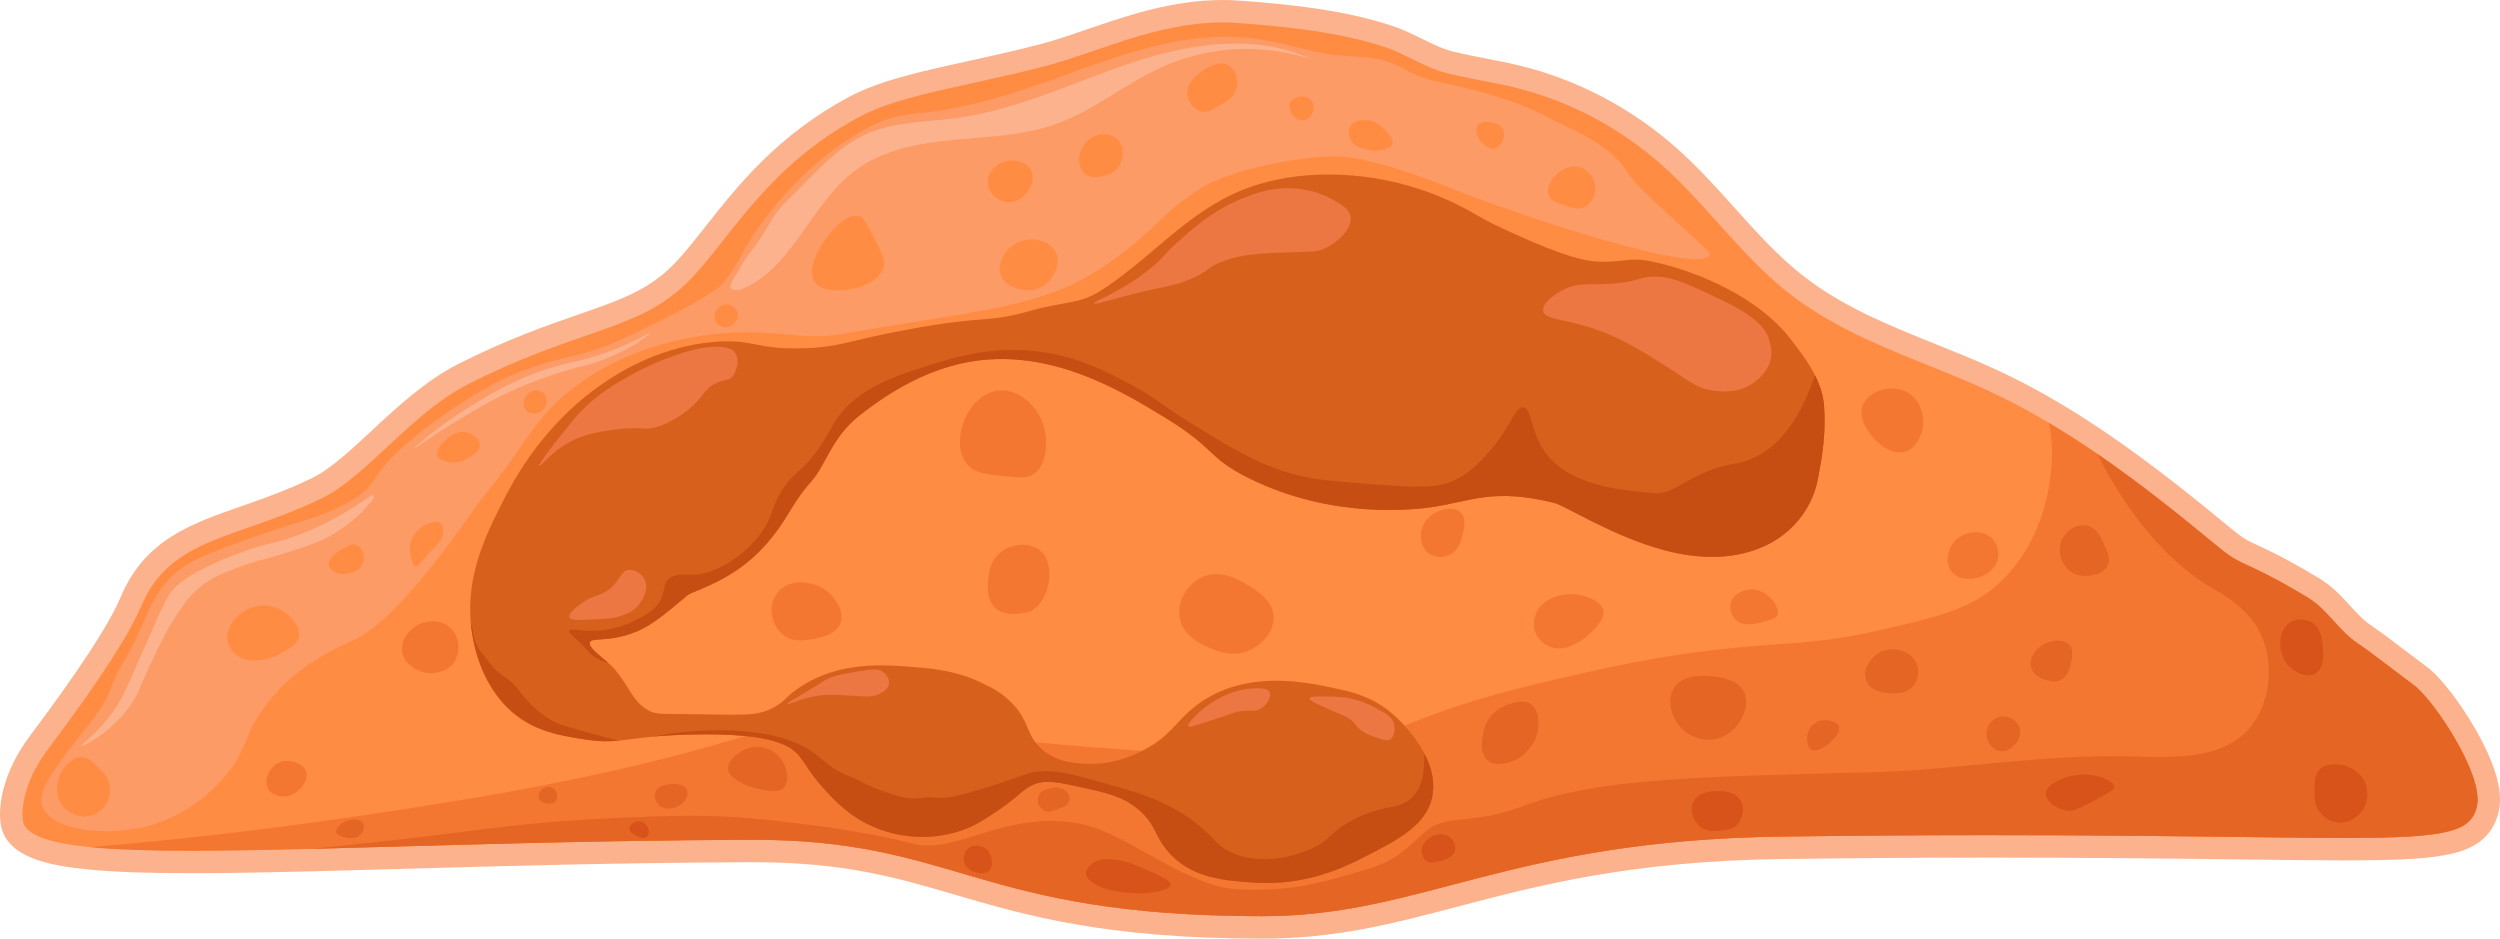 <?xml version="1.0" encoding="UTF-8"?>
<svg id="Capa_2" xmlns="http://www.w3.org/2000/svg" viewBox="0 0 948.36 356.065">
  <defs>
    <style>
      .cls-1 {
        fill: #f47731;
      }

      .cls-2 {
        fill: #d85319;
      }

      .cls-3 {
        fill: #fcb28d;
      }

      .cls-4 {
        fill: #ed7743;
      }

      .cls-5 {
        fill: #ff8c42;
      }

      .cls-6 {
        fill: #fc9b65;
      }

      .cls-7 {
        fill: #c64e12;
      }

      .cls-8 {
        fill: #e56525;
      }

      .cls-9 {
        fill: #d8601d;
      }
    </style>
  </defs>
  <g id="Capa_1-2" data-name="Capa_1">
    <g>
      <path class="cls-8" d="M833.182,241.553c-.736-.856-2.753-3.201-5.707-3.196-3.307.005-5.882,2.953-6.848,5.478-1.266,3.308.056,6.343,1.369,9.359,1.209,2.776,2.145,4.926,4.337,5.707,2.795.996,6.055-.795,7.761-2.739,3.519-4.011,2.325-10.845-.913-14.609Z"/>
      <g>
        <g>
          <path class="cls-5" d="M478.875,351.807c-59.173-.013-88.987-8.749-115.292-16.458-22.003-6.447-42.786-12.538-77.904-12.538l-1.289.003c-50.018.205-94.408,1.459-133.574,2.564-11.785.333-22.956.648-33.467.911-19.204.474-32.996.685-44.721.685-16.683,0-28.939-.435-38.573-1.368-13.685-1.319-27.9-3.952-29.546-13.477-.24-1.395-1.991-14.062,10.109-30.218,19.541-26.083,30.38-42.707,35.145-53.903,8.432-19.801,24.599-25.455,43.317-32.003,8.221-2.876,17.537-6.135,27.344-10.93,7.387-3.613,15.227-10.904,23.528-18.623,9.836-9.146,20.007-18.602,31.801-24.576,18.342-9.286,33.083-14.392,44.928-18.494,14.473-5.013,24.929-8.634,34.437-16.842,5.234-4.517,10.195-10.807,15.94-18.09,11.876-15.058,26.656-33.797,52.907-47.868,11.174-5.99,25.496-9.136,43.629-13.117,8.289-1.82,17.685-3.884,27.553-6.434,5.914-1.528,12.1-3.647,18.648-5.891,14.892-5.103,31.77-10.885,49.935-10.885,2.01,0,4.027.071,5.996.212,18.903,1.359,38.876,3.429,56.882,9.312,3.894,1.27,7.509,3.057,11.004,4.785,4.113,2.033,7.998,3.954,12.185,5.018,4.328,1.101,8.833,1.969,13.19,2.809,3.971.765,8.076,1.557,12.135,2.534,21.482,5.16,41.693,15.802,58.446,30.773,7.602,6.793,14.56,14.525,21.29,22.004,7.983,8.871,16.238,18.044,25.379,25.367,15.791,12.668,34.548,20.218,52.688,27.519,6.966,2.805,14.17,5.704,21.145,8.863,2.369,1.072,4.796,2.222,7.418,3.514,5.915,2.929,11.945,6.221,17.927,9.787,6.106,3.627,12.392,7.663,18.68,11.992,16.408,11.258,32.017,23.841,45.121,34.665,2.014,1.661,3.909,3.224,5.901,4.459,1.841,1.151,3.84,2.066,5.957,3.035l1.292.595c6.302,2.924,12.852,6.481,21.241,11.532,4.366,2.622,7.635,6.206,10.796,9.673,2.631,2.884,5.115,5.608,8.068,7.614,3.708,2.514,9.32,6.777,14.271,10.54,2.757,2.096,5.361,4.074,7.333,5.521,8.435,6.197,28.439,35.947,25.767,49.889-2.772,14.483-17.178,15.85-54.606,15.85-10.845,0-24.253-.169-39.779-.363-24.378-.307-54.716-.689-93.298-.689-26.356,0-52.532.175-80.022.535-57.891.752-93.02,9.986-124.015,18.134-24.641,6.478-45.921,12.071-73.213,12.072h-.031Z"/>
          <path class="cls-3" d="M463.727,8.516c1.884,0,3.78.065,5.694.201,18.329,1.318,38.186,3.337,55.862,9.112,8.015,2.614,15.062,7.747,23.462,9.882,8.4,2.135,16.952,3.325,25.376,5.355,20.546,4.935,40.146,15.097,56.608,29.809,16.474,14.724,29.704,33.788,46.843,47.52,22.412,17.979,49.55,25.527,74.739,36.938,2.45,1.108,4.877,2.263,7.292,3.453,6.008,2.975,11.877,6.195,17.629,9.625,6.265,3.722,12.414,7.689,18.445,11.842,15.424,10.582,30.206,22.366,44.825,34.441,2.065,1.703,4.13,3.406,6.37,4.795,2.462,1.54,5.11,2.672,7.7,3.873,7.14,3.313,14.035,7.222,20.837,11.317,7.304,4.387,11.574,12.344,18.667,17.162,5.647,3.827,15.914,11.888,21.479,15.972,7.607,5.589,26.391,33.718,24.104,45.653-1.966,10.271-11.589,12.394-50.428,12.394-27.349,0-69.207-1.052-133.078-1.052-23.574-0-50.119.143-80.074.535-104.196,1.353-136.309,30.206-197.17,30.206h-.037c-108.237-.023-115.347-28.995-193.191-28.995-.435,0-.87.001-1.309.003-65.382.268-122.27,2.357-167.129,3.477-16.571.409-31.502.684-44.607.684-15.304,0-28.121-.375-38.17-1.349-15.867-1.528-24.828-4.562-25.761-9.964-.607-3.523-.187-14.245,9.322-26.939,20.942-27.954,31.081-44.043,35.654-54.788,11.154-26.192,36.261-24.956,68.613-40.776,16.766-8.202,33.963-32.376,55.383-43.226,40.123-20.312,61.788-19.997,80.222-35.911,16.766-14.467,30.031-45.034,68.077-65.428,15.821-8.482,39.796-11.317,70.235-19.18,19.862-5.134,42.372-16.639,67.516-16.64M463.733,0v8.516l-.002-8.516c-18.878.001-36.113,5.905-51.319,11.114-6.468,2.216-12.578,4.309-18.333,5.796-9.793,2.53-18.745,4.496-27.402,6.397-17.725,3.892-33.032,7.254-44.726,13.523-27.033,14.491-42.118,33.616-54.239,48.984-5.609,7.112-10.453,13.253-15.378,17.503-8.891,7.676-19.024,11.185-33.049,16.043-11.966,4.144-26.858,9.303-45.456,18.718-12.331,6.246-23.194,16.346-32.778,25.258-8.064,7.498-15.68,14.58-22.501,17.916-9.578,4.684-18.372,7.76-26.877,10.735-19.672,6.881-36.661,12.824-45.829,34.355-4.564,10.723-15.569,27.57-34.635,53.019-10.002,13.352-12.122,26.386-10.899,33.49,2.134,12.352,18.049,15.523,33.337,16.995,9.768.947,22.158,1.388,38.987,1.388,11.759,0,25.581-.212,44.817-.686,10.503-.263,21.634-.577,33.418-.91,39.158-1.106,83.542-2.36,133.536-2.565.428-.002.851-.003,1.274-.003,34.507 0,54.063,5.731,76.707,12.366,26.579,7.789,56.704,16.616,116.483,16.629,27.883,0,49.41-5.659,74.337-12.212,30.756-8.085,65.617-17.25,122.982-17.994,27.485-.36,53.641-.535,79.964-.534,38.55 0,68.873.381,93.237.688,15.544.195,28.968.364,39.84.364,22.127,0,33.251-.7,41.042-2.584,6.548-1.583,15.512-5.039,17.75-16.725,1.435-7.492-1.708-17.952-9.344-31.087-4.921-8.466-12.421-18.87-18.082-23.029-1.944-1.426-4.529-3.391-7.267-5.471-4.999-3.799-10.665-8.105-14.477-10.688-2.529-1.718-4.849-4.262-7.306-6.956-3.211-3.521-6.85-7.511-11.754-10.457-8.521-5.13-15.196-8.752-21.637-11.741-.437-.203-.875-.403-1.313-.604-1.988-.91-3.865-1.77-5.457-2.765-1.78-1.104-3.571-2.581-5.467-4.145-13.171-10.88-28.872-23.537-45.425-34.894-6.348-4.371-12.716-8.459-18.914-12.141-6.056-3.611-12.183-6.956-18.2-9.935-2.682-1.321-5.15-2.49-7.561-3.581-7.054-3.196-14.302-6.113-21.31-8.934-18.674-7.516-36.312-14.616-51.609-26.887-8.874-7.11-16.649-15.75-24.881-24.897-6.805-7.562-13.843-15.382-21.616-22.33-17.276-15.439-38.126-26.415-60.294-31.74-4.146-.999-8.3-1.8-12.316-2.574-4.496-.867-8.742-1.685-12.951-2.754-3.751-.953-7.44-2.777-11.346-4.708-3.631-1.795-7.385-3.651-11.574-5.017-18.437-6.024-38.72-8.13-57.891-9.509-2.073-.148-4.191-.223-6.299-.223h0Z"/>
        </g>
        <path class="cls-6" d="M15.997,305.468c-1.76-6.003,4.77-14.274,17.829-30.816,9.776-12.383,7.105-13.631,12.435-22.446,8.38-13.859,8.918-20.983,15.522-29.675,5.856-7.707,11.502-10.366,28.229-16.587,22.222-8.265,30.365-9.004,41.088-14.837,14.422-7.846,7.191-9.802,25.338-24.653,17.904-14.653,33.637-22.673,40.631-25.338,19.04-7.252,22.495-4.933,38.577-12.326,22.404-10.3,36.002-18.156,38.465-21.153,7.348-8.94,6.255-10.906,13.777-21.609,2.699-3.84,17.581-24.563,39.98-36.827,17.589-9.63,18.901-2.595,54.567-13.392,28.989-8.776,57.34-23.752,88.559-21.646.182.013.364.026.546.038,10.059.753,19.57,3.695,29.343,5.83,9.123,1.993,18.875.551,27.668,4.137,3.162,1.29,6.043,3.193,9.192,4.515,3.124,1.311,6.46,2.027,9.767,2.762,13.74,3.053,27.685,6.551,40.124,13.341,5.935,3.24,23.026,9.223,29.702,20.544,4.602,7.805,31.602,29.402,31.245,31.044-1.959,9.023-75.48-15.75-99.068-25.338-9.513-3.867-27.792-10.268-38.653-11.489-13.032-1.466-44.037,4.527-55.393,11.87-15.335,9.917-15.782,14.492-32.262,26.479-11.278,8.204-21.788,14.103-45.092,18.87-13.695,2.802-38.361,6.348-56.715,9.587-15.522,2.739-21.893-.17-37.36-.304-17.487-.152-40.517,4.223-59.692,16.321-21.22,13.389-24.24,26.042-40.061,44.854-5.82,6.92-31.007,46.789-50.376,55.697-9.013,4.145-23.474,10.796-34.442,26.479-7.539,10.78-5.454,14.426-13.372,24.196-11.719,14.46-26.216,18.727-29.58,19.631-15.54,4.175-37.611,2.161-40.52-7.761Z"/>
        <path class="cls-1" d="M939.659,305.466c-3.862,20.172-37.206,8.914-263.58,11.877-104.221,1.353-136.317,30.217-197.207,30.206-108.841-.023-115.421-29.319-194.5-28.992-117.731.478-207.952,6.883-249.906,2.812,28.596-2.474,67.657-6.394,118.478-14.374,21.677-3.407,38.023-5.973,61.018-10.652,68.462-13.942,71.32-21.281,103.638-23.287,32.446-2.018,29.144,5.413,98.002,10.5,40.239,2.975,60.365,4.457,83.384.91,34.418-5.297,32.597-12.962,86.137-25.562,22.914-5.39,44.194-10.407,73.502-13.242,20.067-1.937,31.711-1.47,53.411-6.394,24.244-5.495,36.588-8.459,47.485-19.169,16.497-16.217,18.352-38.256,18.714-43.378.443-6.347-.047-11.714-1.003-16.31,22.272,13.23,42.923,29.482,63.27,46.283,2.065,1.703,4.13,3.407,6.37,4.795,2.462,1.54,5.11,2.672,7.7,3.873,7.14,3.313,14.035,7.222,20.837,11.317,7.303,4.387,11.573,12.344,18.667,17.162,5.647,3.827,15.914,11.889,21.479,15.972,7.607,5.588,26.39,33.717,24.104,45.653Z"/>
        <path class="cls-9" d="M692.152,160.1c-.047,7.21-1.05,14.035-2.579,21.77-3.955,19.869-24.746,35.608-57.891,26.939-19.414-5.087-37.801-16.917-41.919-17.967-23.206-5.892-32.049-.572-46.551,1.528-5.985.863-37.439,4.923-69.43-10.967-16.007-7.945-12.215-10.979-31.559-22.821-17.279-10.57-46.33-28.339-78.892-20.394-17.886,4.352-32.003,15.272-37.358,19.484-10.419,8.202-12.775,18.807-17.967,24.652-8.657,9.765-8.75,14.595-18.259,25.107-11.889,13.125-26.822,16.567-28.992,18.41-9.812,8.307-14.794,12.32-21.561,14.607-8.96,3.033-14.677,1.4-15.412,3.162-.793,1.867,3.64,4.912,7.047,7.945.875.758,1.68,1.54,2.31,2.287,5.845,6.918,6.814,12.169,12.624,15.529,2.858,1.645,4.445,1.435,14.735,1.517,21.736.163,26.367,1.167,33.391-2.742,4.2-2.333,3.442-3.197,8.412-6.697,15.447-10.862,32.493-9.427,46.82-8.213,11.772.992,18.399,3.488,22.611,5.483,4.445,2.088,8.54,4.072,12.635,8.517,6.242,6.779,4.772,10.932,9.987,16.135,6.195,6.16,14.269,6.3,19.717,6.382,1.867.035,10.092.035,20.254-5.472,9.649-5.215,11.562-10.244,18.41-15.832,18.002-14.63,41.499-9.847,51.031-7.91,8.727,1.773,17.886,3.64,26.566,12.18,1.505,1.482,6.557,6.452,9.999,13.09,2.38,4.585,4.002,9.964,3.138,15.517-1.785,11.609-13.312,17.407-27.091,24.349-7.047,3.547-21.549,10.524-41.021,9.124-11.2-.805-23.952-1.715-32.609-12.169-4.865-5.88-4.329-9.789-10.524-15.225-5.845-5.122-11.842-6.463-21.047-8.517-9.625-2.158-14.444-3.232-19.192-1.213-4.433,1.878-4.877,4.165-14.724,10.652-3.698,2.427-5.81,3.827-8.68,5.168-1.61.758-9.59,4.387-20.511,3.955-11.9-.455-20.335-5.437-22.354-6.697-5.717-3.523-9.52-7.595-12.367-10.652-5.74-6.16-7.548-10.057-9.987-13.079-3.057-3.792-9.462-9.159-41.429-8.377-6.137.152-10.839.467-14.63.84-5.519.525-9.147,1.143-12.565,1.47-3.827.385-7.385.397-13.032-.478-10.617-1.645-21.642-3.535-30.777-13.697-9.007-10.022-11.189-22.517-11.83-26.484-.233-1.412-.397-2.812-.525-4.188-1.68-18.994,6.452-34.779,13.277-48.01,11.97-23.206,27.417-35.654,32.609-39.563,5.565-4.2,22.925-16.976,46.808-18.866,14.759-1.178,15.459,3.115,34.196,2.427,13.861-.502,16.007-2.94,39.983-7.303,28.934-5.274,28.222-2.158,44.708-6.697,16.999-4.678,19.087-2.182,29.401-9.124,17.512-11.782,31.401-28.608,51.284-36.722,10.883-4.441,22.747-6.207,34.501-6.058,11.011.139,21.993,1.966,32.475,5.337,5.294,1.702,10.462,3.799,15.443,6.271,4.743,2.354,9.161,5.262,13.907,7.534,1.654.792,3.316,1.568,4.982,2.335,22.844,10.5,29.809,11.352,34.184,11.562,9.403.443,11.632-1.902,20.522,0,17.687,3.792,40.274,13.802,52.081,28.992,3.372,4.329,6.989,9.018,9.555,14.117,1.867,3.675,3.173,7.572,3.465,11.679.14,2.077.21,4.083.198,6.079Z"/>
        <path class="cls-8" d="M939.659,305.466c-3.862,20.172-37.206,8.914-263.58,11.877-104.221,1.353-136.317,30.217-197.207,30.206-108.841-.023-115.421-29.319-194.5-28.992-65.382.268-122.27,2.357-167.129,3.477.035,0,.082-.012.117-.012,63.55-6.032,70.293-9.509,115.013-11.678,37.789-1.843,49.981-.638,76.092,2.733,16.44,2.123,27.782,4.446,38.123,6.987,16.593,4.078,34.866-12.886,63.228-7.596,17.516,3.27,40.207,24.319,60.567,24.957,18.724.587,29.133-1.762,49.914-8.218,13.152-4.085,17.869-13.233,24.044-16.131,7.459-3.501,16.202-.816,33.48-7.307,26.904-10.104,61.928-11.13,130.868-12.775,32.726-.782,65.288-6.883,98.002-6.09,16.976.408,36.354,1.68,46.878-10.955,7.327-8.809,9.077-22.832,4.865-33.484-4.527-11.469-15.132-16.964-19.472-19.472-18.247-10.594-33.741-31.291-43.284-50.74,15.424,10.582,30.206,22.366,44.825,34.441,2.065,1.703,4.13,3.407,6.37,4.795,2.462,1.54,5.11,2.672,7.7,3.873,7.14,3.313,14.035,7.222,20.837,11.317,7.303,4.387,11.573,12.344,18.667,17.162,5.647,3.827,15.914,11.889,21.479,15.972,7.607,5.588,26.39,33.717,24.104,45.653Z"/>
        <path class="cls-5" d="M31.348,287.206c-3.724-.33-7.113,3.449-8.522,6.544-1.487,3.267-2.193,8.903,1.674,12.783,3.035,3.045,8.258,4.377,12.479,1.826,4.04-2.442,5.304-7.287,4.565-10.805-.596-2.837-2.454-4.643-4.565-6.696-2.153-2.093-3.569-3.469-5.63-3.652Z"/>
        <path class="cls-5" d="M105.534,230.825c-5.321-2.374-10.317-.28-10.957,0-4.731,2.073-9.331,7.4-8.218,12.555.694,3.212,3.337,5.107,3.881,5.478,2.579,1.766,5.232,1.676,7.533,1.598,4.683-.159,8.023-2.116,9.815-3.196,3.187-1.919,5.113-3.08,5.707-5.25,1.122-4.102-3.24-9.168-7.761-11.185Z"/>
        <path class="cls-5" d="M135.455,206.875c-1.76-.772-3.593.283-5.478,1.37-1.214.7-5.805,3.344-5.25,6.163.336,1.71,2.401,2.648,2.853,2.853,1.575.715,3.001.505,4.109.342,1.365-.201,3.321-.489,4.793-2.169.351-.401,1.728-2.083,1.484-4.451-.027-.261-.368-3.168-2.511-4.109Z"/>
        <path class="cls-5" d="M167.243,198.487c-1.845-1.605-5.875.349-7.913,1.978-.842.673-2.977,2.595-3.652,5.783-.418,1.975-.089,3.556.152,4.718.399,1.919.734,3.528,1.674,3.804,1.069.315,1.978-1.372,5.631-5.326,3.197-3.461,4.182-3.987,4.718-5.935.116-.42.965-3.653-.609-5.022Z"/>
        <path class="cls-5" d="M169.46,175.176c-1.028-.295-2.999-.86-3.538-2.397-.808-2.305,2.218-5.04,3.082-5.821,1.173-1.061,4.168-3.767,7.875-2.967,2.338.504,5.142,2.443,5.136,4.794-.005,1.916-1.874,3.239-3.424,4.337-.738.523-4.697,3.325-9.131,2.054Z"/>
        <path class="cls-5" d="M205.677,148.687c-1.582-1.069-3.631-.569-4.848.264-1.843,1.262-3.023,4.144-1.675,6.169,1.055,1.585,3.244,2.023,4.936,1.498,2.136-.663,3.419-2.841,3.261-4.847-.029-.361-.212-2.096-1.675-3.085Z"/>
        <path class="cls-5" d="M326.192,82.081c-4.318-1.597-10.488,4.85-13.392,9.131-1.227,1.808-7.309,10.774-3.652,15.826,2.362,3.263,7.499,3.116,10.044,3.044,5.976-.171,14.786-3.153,16.131-9.131.542-2.409-1.363-6.07-5.174-13.392-2.385-4.582-3.137-5.175-3.957-5.478Z"/>
        <path class="cls-5" d="M390.53,71.646c-1.531,2.81-5.163,5.824-9.435,4.87-3.369-.752-6.397-3.807-6.391-7.609.006-4.149,3.623-6.767,6.391-7.609,3.518-1.07,8.34-.086,10.044,3.348,1.528,3.079-.296,6.425-.609,7Z"/>
        <path class="cls-5" d="M400.379,95.462c-2.038-3.919-7.116-4.857-10.348-4.565-4.619.416-8.605,3.624-10.044,7.609-.341.944-1.399,3.875,0,6.696,1.413,2.848,4.425,3.759,6.087,4.261,1.09.329,4.847,1.465,8.522-.304,4.721-2.273,8.299-8.857,5.783-13.696Z"/>
        <path class="cls-5" d="M416.89,51.178c-4.554.843-6.492,4.965-6.62,5.25-1.241,2.762-1.494,7.106,1.141,9.359,2.137,1.827,5.089,1.351,6.391,1.141.934-.151,5.106-.824,7.076-4.565,1.504-2.857,1.522-7.118-1.141-9.587-2.576-2.389-6.176-1.722-6.848-1.598Z"/>
        <path class="cls-5" d="M466.196,24.934c-3.997-2.474-9.272,1.384-10.5,2.283-1.494,1.093-5.729,4.191-5.25,8.674.3,2.805,2.403,5.76,5.25,6.391,2.066.458,3.747-.479,6.163-1.826,3.276-1.827,6.536-3.644,7.304-7.304.58-2.761-.263-6.543-2.967-8.218Z"/>
        <path class="cls-5" d="M524.747,48.667c-1.189-1.086-2.752-2.514-5.25-2.967-.775-.141-5.348-.86-7.191,2.054-1.077,1.704-.756,3.915,0,5.364,1.284,2.462,4.02,3.1,6.391,3.652,3.395.791,5.878.064,6.734-.228,1.333-.455,2.349-.801,2.739-1.712.934-2.182-2.643-5.45-3.424-6.163Z"/>
        <path class="cls-5" d="M570.058,48.84c-1.022-1.811-3.113-2.181-4.337-2.397-1.158-.205-3.745-.662-5.022.913-1.329,1.638-.245,4.25-.114,4.565.483,1.165,1.224,1.845,1.826,2.397,1.016.932,2.628,2.411,4.451,2.054,1.333-.261,2.113-1.373,2.511-1.94.129-.183,2.1-3.085.685-5.593Z"/>
        <path class="cls-5" d="M599.732,63.619c-4.109-1.477-7.731,1.258-8.332,1.712-2.441,1.844-5.065,5.626-3.881,8.674.932,2.398,3.793,3.239,7.533,4.337,2.252.662,3.549,1.042,5.136.571,2.685-.798,4.479-3.521,4.908-6.049.641-3.785-1.649-7.909-5.364-9.245Z"/>
        <path class="cls-5" d="M497.469,38.127c-1.936-2.407-6.749-1.765-7.989.685-1.256,2.48,1.209,6.698,4.223,6.848,1.616.08,3.107-1.023,3.881-2.283 1-1.627,1.012-3.851-.114-5.25Z"/>
        <path class="cls-5" d="M279.83,118.845c-.399-1.971-2.533-3.554-4.718-3.348-2.709.256-4.596,3.179-3.957,5.631.406,1.559,1.804,2.811,3.348,3.044,2.791.421,5.897-2.51,5.326-5.326Z"/>
        <path class="cls-1" d="M393.075,155.725c-.838-1.18-6.053-8.222-14-7.609-8.899.687-12.901,10.329-13.392,11.566-.284.715-3.998,10.465,1.217,16.435,2.989,3.422,7.386,3.855,14.609,4.565,5.41.532,8.114.798,10.348-.609,5.948-3.746,6.872-16.381,1.217-24.349Z"/>
        <path class="cls-1" d="M310.594,222.379c-4.501-2.053-12.347-2.608-16.131,3.043-3.419,5.105-1.516,12.279,2.739,15.522,3.655,2.786,8.17,2.005,10.957,1.522,2.525-.437,8.941-1.549,10.652-6.087,1.859-4.93-2.739-11.502-8.218-14Z"/>
        <path class="cls-1" d="M394.292,208.683c-3.716-2.855-9.814-2.601-14.0.304-4.862,3.375-5.306,9.049-5.478,11.261-.172,2.202-.598,7.656,3.044,10.652,3.035,2.497,7.358,2.021,9.131,1.826.803-.088,2.89-.318,4.565-1.217,6.255-3.357,9.586-17.566,2.739-22.827Z"/>
        <path class="cls-1" d="M171.199,238.509c-3.689-3.816-9.468-3.323-13.087-1.217-3.258,1.895-6.369,6.03-5.478,10.348.809,3.921,4.479,5.863,5.478,6.391,3.918,2.072,7.703,1.137,8.522.913,1.002-.274,3.199-.874,4.87-2.739,2.943-3.287,3.547-9.713-.304-13.696Z"/>
        <path class="cls-1" d="M116.111,292.685c-1.167-3.365-6.961-5.333-10.957-3.044-3.322,1.904-5.218,6.646-3.348,9.739,1.371,2.268,4.327,2.925,6.391,2.739,4.744-.426,9.208-5.702,7.913-9.435Z"/>
        <path class="cls-1" d="M723.301,148.724c-6.239-3.331-14.746-.227-16.739,5.174-1.714,4.642,1.936,9.486,3.043,10.957,2.401,3.188,8.034,8.259,13.392,6.391,3.981-1.388,5.477-5.795,5.783-6.696,1.734-5.109.435-12.67-5.478-15.826Z"/>
        <path class="cls-1" d="M755.258,203.813c-3.972-3.438-11.042-2.131-14.305,2.13-2.176,2.842-3.214,7.723-.609,10.957,2.781,3.451,7.835,2.694,9.131,2.435,3.336-.666,7.857-3.233,8.522-7.913.386-2.716-.584-5.743-2.739-7.609Z"/>
        <path class="cls-1" d="M608.254,231.814c-.589-4.08-7.844-6.667-13.392-6.391-1.399.069-8.403.604-11.566,6.087-.412.715-2.118,3.672-1.217,7.304,1.083,4.37,5.065,6.209,5.478,6.391,5.131,2.268,10.5-1.085,12.174-2.13,1.256-.784,2.085-1.534,2.739-2.131,2.038-1.86,6.274-5.726,5.783-9.131Z"/>
        <path class="cls-1" d="M664.864,223.596c-2.962-.122-7.145,1.359-8.218,4.87-.736,2.408.188,5.128,1.826,6.696,3.103,2.969,8.327,1.381,11.87.304,2.332-.709,3.515-1.068,3.957-2.131,1.194-2.87-3.591-9.499-9.435-9.739Z"/>
        <path class="cls-1" d="M473.096,221.792c-3.413-2.012-10.383-6.119-17.348-2.739-5.535,2.686-9.419,9.3-8.218,15.522,1.355,7.016,8.492,10.001,11.87,11.413,2.629,1.099,7.362,3.078,12.783,1.37,5.376-1.694,11.16-6.932,10.957-13.239-.21-6.531-6.715-10.365-10.044-12.326Z"/>
        <path class="cls-8" d="M791.476,199.324c-3.52-.666-7.18,1.625-8.902,4.565-2.619,4.471-.737,10.399,2.968,13.011,2.259,1.593,4.705,1.606,5.707,1.598,2.627-.021,7.118-1.033,8.446-4.337.88-2.19-.051-4.335-1.141-6.848-1.383-3.186-3.144-7.245-7.076-7.989Z"/>
        <path class="cls-8" d="M785.085,244.749c-2.337-2.776-8.298-2.038-11.642.913-.361.318-4.056,3.678-2.967,7.533.935,3.312,4.69,4.478,5.707,4.794,1.121.348,3.321,1.032,5.478,0,2.7-1.291,3.446-4.369,3.881-6.163.463-1.912,1.23-5.074-.457-7.076Z"/>
        <path class="cls-8" d="M721.17,246.803c-.544-.174-4.938-1.505-8.902,1.141-3.076,2.054-5.837,6.465-4.337,10.272,1.781,4.521,8.213,4.745,9.587,4.794,1.929.067,5.712.2,8.218-2.739,2.064-2.421,2.497-6.029,1.141-8.902-1.519-3.221-4.678-4.235-5.707-4.565Z"/>
        <path class="cls-8" d="M766.139,276.021c-.85-2.64-4.115-4.887-7.533-4.109-3.213.732-5.171,3.821-5.022,6.848.151,3.051,2.429,5.749,5.022,6.163,4.202.672,8.884-4.707,7.533-8.902Z"/>
        <path class="cls-8" d="M661.592,262.553c-2.358-4.875-8.606-5.589-11.642-5.935-2.762-.315-11.516-1.314-15.066,4.565-2.999,4.968-.452,11.813,3.424,15.522.321.307,5.536,5.131,12.555,3.652,4.657-.981,7.281-4.142,7.989-5.022.456-.566,5.517-7.04,2.739-12.783Z"/>
        <path class="cls-8" d="M697.659,275.793c-.665-2.124-5.774-3.949-9.359-1.37-3.952,2.843-3.114,8.923-1.141,10.044,2.879,1.635,11.529-5.39,10.5-8.674Z"/>
        <path class="cls-8" d="M580.558,266.967c-2.509-1.604-5.676-.603-8.066.152-1.198.379-4.173,1.361-6.696,4.261-2.643,3.038-3.16,6.304-3.348,7.609-.32,2.215-1.034,7.166,1.978,9.587,2.554,2.053,6.279,1.077,8.065.609,4.402-1.153,6.886-4.216,7.761-5.326.846-1.073,2.762-3.57,3.196-7.304.115-.989.837-7.204-2.891-9.587Z"/>
        <path class="cls-8" d="M405.705,302.348c-.221-1.693-1.769-2.593-2.283-2.891-1.969-1.145-4.077-.654-5.25-.38-1.421.331-2.884.672-3.804,2.054-1.102,1.654-.574,3.516-.533,3.652.594,1.972,2.522,3.11,4.109,3.196.342.018.41-.026,3.652-1.217,2.148-.79,2.558-.932,3.044-1.446.181-.191,1.272-1.387,1.065-2.967Z"/>
        <path class="cls-8" d="M296.442,288.119c-2.352-3.492-6.007-4.406-6.696-4.565-4.224-.976-7.513.871-8.37,1.37-.736.429-5.687,3.422-5.174,7.0.289,2.017,2.178,3.277,4.109,4.565.848.566,2.856,1.787,6.696,2.587,5.025,1.047,8.281,1.725,10.196-.152,2.455-2.406,1.346-7.676-.761-10.805Z"/>
        <path class="cls-8" d="M259.767,303.642c.39-.601,1.54-2.373.913-3.957-.904-2.282-4.846-2.527-7.152-2.131-1.322.227-4.026.693-4.87,2.891-.813,2.119.522,4.749,2.435,5.783,1.181.638,2.336.534,3.196.457.853-.077,3.821-.491,5.478-3.044Z"/>
        <path class="cls-8" d="M210.309,299.419c-1.481-1.419-3.936-.963-5.136.342-.071.077-1.266,1.42-.799,2.967.531,1.759,2.709,2.116,3.082,2.169.362.051,2.139.3,3.196-.913,1.066-1.224.904-3.371-.343-4.565Z"/>
        <path class="cls-8" d="M137.72,312.43c-.962-1.875-4.051-1.667-5.593-1.255-2.465.658-4.991,2.911-4.565,4.565.48,1.865,4.501,2.144,4.908,2.168,1.064.064,2.353.141,3.538-.685,1.472-1.025,2.505-3.247,1.712-4.794Z"/>
        <path class="cls-1" d="M554.079,194.378c-2.542-2.509-7.461-1.23-10.196.457-.642.396-3.966,2.445-4.718,6.544-.471,2.566-.082,6.739,3.196,8.826,2.522,1.606,5.636,1.264,7.761.152,3.084-1.613,3.954-4.777,4.565-7.0.609-2.216,1.812-6.59-.609-8.979Z"/>
        <path class="cls-3" d="M30.891,282.869c-.335-.397,5.294-3.962,11.413-12.098,4.405-5.857,5.425-9.245,14.381-29.446,6.28-14.167,7.158-15.612,8.902-17.577s6.106-6.42,22.142-12.783c14.162-5.619,15.913-4.189,27.164-8.674,17.322-6.906,26.099-15.45,26.936-14.381.828,1.058-6.908,10.523-18.375,16.321-3.977,2.011-8.016,3.281-16.093,5.821-8.878,2.792-10.572,2.699-16.892,5.136-6.451,2.487-10.264,3.958-14.495,7.419-4.398,3.597-6.844,7.379-10.044,12.326-1.476,2.281-3.049,4.961-6.734,12.555-6.485,13.366-5.685,13.462-7.989,17.348-7.384,12.451-19.837,18.6-20.316,18.033Z"/>
        <path class="cls-3" d="M157.123,170.105c-.208-.285,8.984-8.461,21.685-16.207,8.017-4.889,18.561-11.319,33.327-15.294,6.466-1.74,10.336-2.093,18.49-5.098,10.043-3.701,15.809-7.455,15.979-7.152.214.382-8.531,7.197-20.924,11.261-4.341,1.424-4.68,1.05-11.489,3.12-7.998,2.431-14.118,4.947-17.12,6.239-8.972,3.86-15.293,7.615-22.142,11.718-11.341,6.793-17.637,11.643-17.805,11.413Z"/>
        <path class="cls-3" d="M277.264,109.268c-.836-1.286,2.062-5.075,2.635-6.159,1.629-3.082,3.268-5.582,5.738-8.674,5.056-6.33,6.838-12.425,12.669-18.033,10.5-10.098,18.702-20.427,30.641-25.67,10.626-4.667,22.651-4.415,34.151-5.982,23.054-3.141,44.325-13.704,66.414-21.011,22.09-7.307,47.052-11.186,68.067-1.199-18.241-6.118-38.761-5.139-56.336,2.688-14.096,6.278-26.191,16.685-40.731,21.851-12.416,4.411-25.838,4.73-38.953,5.996-13.115,1.266-26.695,3.755-37.239,11.657-16.884,12.655-23.693,37.422-43.345,45.104-.903.353-2.816.48-3.545-.351-.064-.073-.119-.145-.165-.216Z"/>
        <path class="cls-7" d="M543.471,301.324c-1.785,11.609-13.312,17.407-27.091,24.349-7.047,3.547-21.549,10.524-41.021,9.124-11.2-.805-23.952-1.715-32.609-12.169-4.865-5.88-4.328-9.789-10.524-15.225-5.845-5.122-11.842-6.463-21.047-8.517-9.625-2.159-14.444-3.232-19.192-1.213-4.434,1.879-4.877,4.165-14.724,10.652-3.698,2.427-5.81,3.827-8.68,5.168-1.61.758-9.59,4.387-20.511,3.955-11.9-.455-20.335-5.437-22.354-6.697-5.717-3.523-9.52-7.595-12.367-10.652-5.74-6.16-7.548-10.057-9.987-13.079-3.057-3.792-9.462-9.159-41.429-8.377-6.137.152-10.838.467-14.63.84,10.243-2.088,24.851-3.407,38.174-1.715,5.098.653,10.92,1.435,17.734,4.644,9.509,4.48,9.17,8.12,18.037,11.644,7.35,2.928,6.534,3.949,18.714,7.694,7.689,2.368,9.847.252,14.152.753,4.854.56,8.669-.28,18.947-3.43,16.719-5.122,15.202-5.519,19.169-6.16,7.654-1.237,14.21.63,27.324,4.34,11.574,3.278,18.866,5.343,27.546,10.5,14.245,8.47,13.102,13.93,23.427,16.894,13.242,3.792,25.796-2.112,27.698-3.045,6.919-3.372,5.659-5.355,13.697-9.894,13.055-7.374,19.239-3.768,24.501-10.045,4.352-5.192,3.652-11.842,3.908-15.855,2.38,4.585,4.002,9.963,3.138,15.517Z"/>
        <path class="cls-7" d="M234.737,280.958c-3.827.385-7.385.397-13.032-.478-10.617-1.645-21.642-3.535-30.777-13.697-9.007-10.022-11.189-22.517-11.83-26.484-.233-1.412-.397-2.812-.525-4.188.793,1.797.859,4.835,1.731,7.173,1.237,3.314,1.224,2.721,5.098,7.761,4.55,5.915,7.346,5.623,10.648,9.894,2.648,3.418,6.58,8.494,12.939,12.169,2.672,1.552,6.23,2.578,13.242,4.573,5.484,1.552,9.579,2.567,12.507,3.279Z"/>
        <path class="cls-7" d="M692.152,160.1c-.047,7.21-1.05,14.035-2.579,21.77-3.955,19.869-24.746,35.608-57.891,26.939-19.414-5.087-37.801-16.917-41.919-17.967-23.206-5.892-32.049-.572-46.551,1.528-5.985.863-37.439,4.923-69.43-10.967-16.007-7.945-12.215-10.979-31.559-22.821-17.279-10.57-46.33-28.339-78.892-20.394-17.886,4.352-32.003,15.272-37.358,19.484-10.419,8.202-12.775,18.807-17.967,24.652-8.657,9.765-8.75,14.595-18.259,25.107-11.889,13.125-26.822,16.567-28.992,18.41-9.812,8.307-14.794,12.32-21.561,14.607-8.96,3.033-14.677,1.4-15.412,3.162-.793,1.867,3.64,4.912,7.047,7.945-1.948-.502-4.223-1.365-6.312-3.103-1.482-1.213-1.493-1.738-4.725-4.865-2.963-2.87-4.189-3.64-3.955-4.258.373-1.027,4.025-.035,8.68,0,1.132,0,8.085-.035,15.365-3.5,4.445-2.123,9.135-4.363,11.107-9.135,1.248-3.01.56-4.97,2.438-6.848,2.392-2.392,6.195-1.867,8.517-1.82,11.667.198,25.679-11.025,30.136-21.771,1.318-3.173,1.995-6.802,5.472-11.632,2.392-3.325,4.702-5.274,5.939-6.394,7.56-6.825,10.734-14.385,13.697-18.947,7.957-12.262,23.626-17.115,37.661-21.456,8.762-2.718,24.769-7.467,44.288-3.652,12.39,2.415,21.817,7.432,30.136,11.865,9.707,5.18,10.267,6.872,22.366,14.385,14.712,9.135,24.629,15.296,38.723,19.402,7.595,2.205,17.034,2.893,35.923,4.258,14.689,1.062,21.234.723,27.697-3.045,4.947-2.882,8.599-7.047,10.955-9.742,8.389-9.567,9.555-16.847,12.775-16.742,3.337.128,2.812,8.319,7.619,15.832,8.983,14.035,29.996,15.715,42.759,16.742,7.035.56,14.49-8.774,29.972-11.259,17.699-2.858,26.204-21.106,30.427-33.531,1.867,3.675,3.173,7.572,3.465,11.679.14,2.077.21,4.083.198,6.079Z"/>
        <path class="cls-4" d="M671.229,129.377c-.571-1.737-.834-7.333-18.033-15.522-12.203-5.811-18.427-8.72-24.425-8.902-7.415-.226-6.8,2.167-18.718,2.739-7.744.372-11.485-.471-16.663,2.054-3.069,1.497-8.55,5.108-7.989,8.218.658,3.644,8.922,2.767,22.142,7.761,8.285,3.13,14.752,7.143,22.37,11.87,10.65,6.608,12.984,9.523,19.631,10.5,2.773.408,9.755,1.434,15.75-2.967,5.64-4.141,8.014-9.428,5.935-15.75Z"/>
        <path class="cls-4" d="M488.045,71.398c-6.986.088-12.078,2.045-16.435,3.766-10.57,4.176-17.684,10.319-23.74,15.636-6.745,5.923-5.545,6.193-11.071,10.729-11.547,9.477-22.149,12.701-21.799,13.582.233.586,4.852-1.013,13.81-3.31,13.695-3.511,15.463-2.996,21.914-5.593,8.489-3.417,6.685-4.815,13.696-7.304,7.015-2.491,13.498-2.752,24.539-3.196,8.267-.333,10.445.121,14.152-1.712,4.782-2.364,10.114-7.547,9.131-12.098-.571-2.64-3.05-4.072-6.277-5.935-7.645-4.414-15.228-4.599-17.919-4.565Z"/>
        <path class="cls-4" d="M277.754,132.75c-1.624-1.165-7.342-2.422-18.242.965-10.756,3.342-18.331,7.535-20.087,8.522-6.285,3.531-13.011,7.378-19.631,14.457-1.754,1.876-3.401,3.939-6.696,8.065-1.712,2.144-9.149,11.459-8.522,12.022.484.435,4.452-5.541,12.479-9.587,5.658-2.853,10.924-3.531,16.587-4.261,10.481-1.351,10.732.688,16.283-1.218,9.444-3.241,15.218-10.196,15.218-10.196,1.906-2.296,3.228-4.645,6.544-6.239,3.198-1.538,5.065-.84,6.239-2.435,1.789-2.429,3.192-7.682-.171-10.096Z"/>
        <path class="cls-4" d="M238.511,216.195c-3.24.402-3.107,4.142-7.761,7.609-3.499,2.606-4.936,1.507-9.587,4.718-1.292.891-5.784,3.992-5.174,5.63.486,1.306,4.006,1.118,10.652.761,3.665-.197,5.54-.307,7.609-.913,2.572-.753,5.741-1.68,8.065-4.565.336-.416,4.535-5.781,1.978-10.044-1.093-1.822-3.445-3.486-5.783-3.196Z"/>
        <path class="cls-4" d="M334.964,254.846c-1.355-.996-3.001-1.196-8.665-.268-5.871.962-8.807,1.443-11.702,2.68-2.49,1.064-1.975,1.221-9.826,5.895-4.285,2.552-6.3,3.613-6.163,3.93.244.567,6.519-3.208,15.543-3.484,2.677-.082,6.11.129,9.826.357,4.493.276,7.347.607,10.272-1.072.936-.537,2.605-1.527,2.948-3.305.36-1.871-.912-3.764-2.233-4.734Z"/>
        <path class="cls-4" d="M450.8,275.544c-.629-.96,3.216-4.689,6.087-7,1.326-1.067,9.798-7.708,20.392-7.457,2.485.059,3.761.466,4.261,1.37.921,1.666-.846,4.928-3.348,6.391-2.114,1.236-3.543.482-7.304.913-1.634.188-2.257.432-8.218,2.435-10.468,3.517-11.585,3.783-11.87,3.348Z"/>
        <path class="cls-4" d="M528.867,274.784c-.726-2.94-3.52-4.4-7.913-6.696-4.519-2.362-8.299-3.105-9.739-3.348-1.96-.331-3.358-.373-6.087-.457-4.269-.13-8.181-.249-8.37.609-.191.87,3.506,2.483,8.978,4.87,4.361,1.902,5.699,2.191,7.457,3.957,1.341,1.347,1.597,2.218,3.348,3.5,1.501,1.099,2.823,1.563,4.87,2.283,3.143,1.105,4.714,1.657,5.783,1.065,1.646-.911,2.191-3.691,1.674-5.783Z"/>
      </g>
      <path class="cls-2" d="M877.006,236.152c-2.532-1.538-6.032-1.543-8.413,0-4.57,2.962-4.713,11.432-.783,16.044,2.449,2.872,7.306,5.219,10.565,3.326,3.648-2.119,2.992-8.211,2.739-10.565-.291-2.702-.726-6.75-4.109-8.804Z"/>
      <path class="cls-2" d="M879.55,307.565c1.539,2.291,4.415,4.407,8.022,4.5,5.419.139,8.481-4.394,8.804-4.891,3.104-4.771.98-9.915.782-10.37-2.341-5.399-7.973-6.504-8.804-6.652-.954-.17-5.862-1.044-8.609,1.956-1.624,1.775-1.68,4.018-1.761,7.239-.078,3.106-.142,5.676,1.565,8.217Z"/>
      <path class="cls-2" d="M785.246,307.565c-4.35-.044-9.254-3.415-9.196-6.457.076-3.997,8.73-7.776,16.044-7.239,4.552.334,9.934,2.44,9.978,4.696.008.432-.17,1.342-9,5.87-5.794,2.971-6.813,3.141-7.826,3.13Z"/>
      <path class="cls-2" d="M660.159,303.522c-2.142-3.536-6.741-3.437-8.87-3.391-1.972.042-6.968.15-8.87,3.913-1.666,3.296-.043,7.583,2.609,9.652,2.638,2.059,5.914,1.626,8.348,1.304,1.977-.261,3.706-.49,5.217-1.826,2.474-2.188,3.451-6.539,1.565-9.652Z"/>
      <path class="cls-2" d="M548.898,316.957c-3.703-1.798-9.046,1.453-9.587,5.087-.236,1.587.368,3.757,1.956,4.696,1.158.684,2.402.457,3.717.196,1.769-.351,6.456-1.28,7.044-4.5.392-2.146-1.18-4.531-3.131-5.478Z"/>
      <path class="cls-2" d="M444.028,335.739c.241-1.728-3.981-3.575-10.565-6.457-4.779-2.091-8.137-3.083-11.935-3.326-2.861-.183-4.771.134-6.457,1.174-.466.288-3.247,2.003-3.131,4.304.094,1.859,2.026,3.075,3.717,4.109.984.601,3.674,2.114,10.37,2.935,3.276.401,6.174.736,9.978.196,2.629-.373,7.766-1.103,8.022-2.935Z"/>
      <path class="cls-2" d="M373.496,321.652c-1.564-.953-4.116-1.42-6.065.098-1.616,1.259-2.191,3.395-1.761,5.185.717,2.983,3.945,3.838,4.598,4.011.593.157,3.489.924,5.087-.783,1.111-1.186.956-2.885.88-3.717-.047-.516-.302-3.309-2.739-4.793Z"/>
      <path class="cls-2" d="M242.213,311.576c-1.598.045-3.354,1.225-3.424,2.641-.085,1.718,2.361,2.761,3.228,3.13.911.388,2.161.921,3.13.293,1.158-.75.988-2.555.978-2.641-.192-1.769-1.92-3.48-3.913-3.424Z"/>
    </g>
  </g>
</svg>
